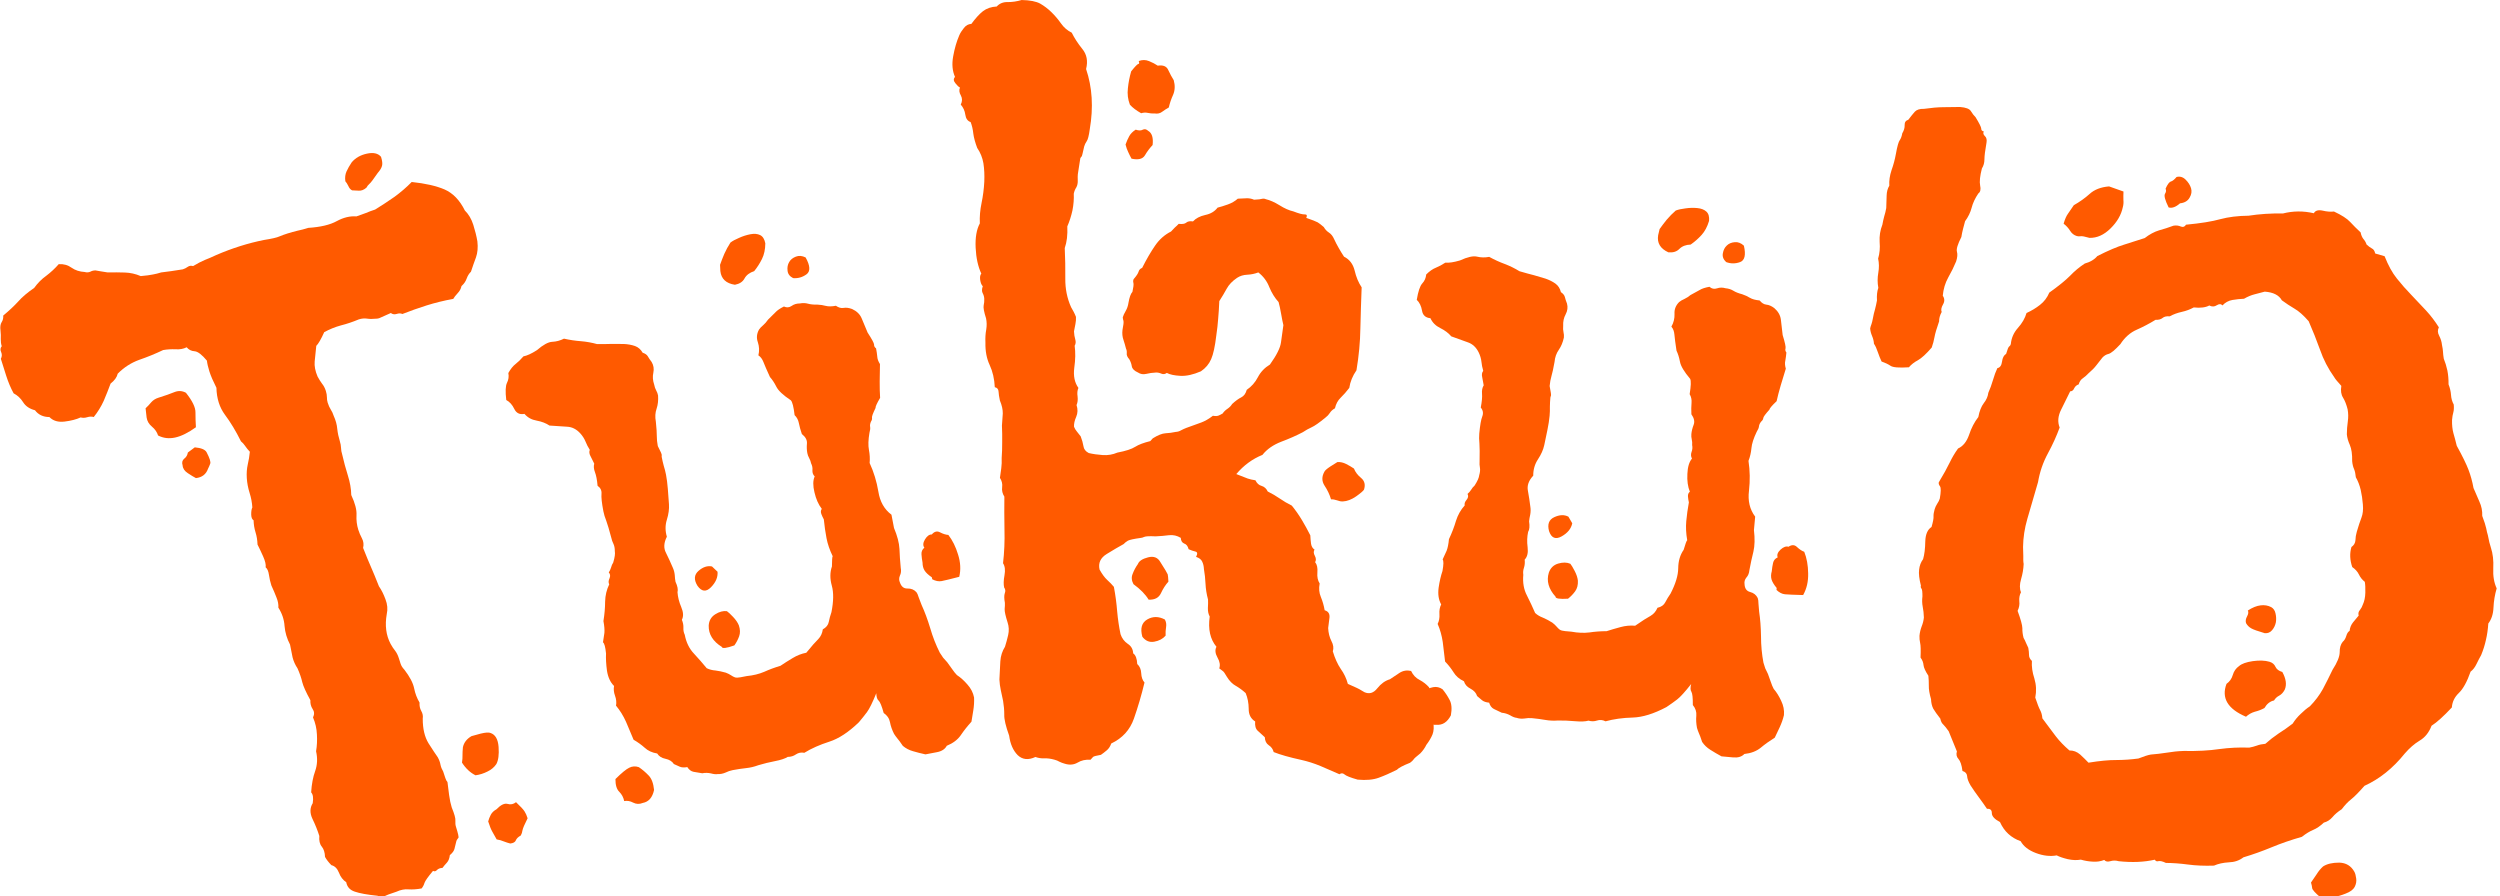 <svg xmlns="http://www.w3.org/2000/svg" version="1.1" xmlns:xlink="http://www.w3.org/1999/xlink" xmlns:svgjs="http://svgjs.dev/svgjs" width="2000" height="717" viewBox="0 0 2000 717"><g transform="matrix(1,0,0,1,-1.211,0.528)"><svg viewBox="0 0 396 142" data-background-color="#f9f7f4" preserveAspectRatio="xMidYMid meet" height="717" width="2000" xmlns="http://www.w3.org/2000/svg" xmlns:xlink="http://www.w3.org/1999/xlink"><g id="tight-bounds" transform="matrix(1,0,0,1,0.24,-0.104)"><svg viewBox="0 0 395.52 142.209" height="142.209" width="395.52"><g><svg viewBox="0 0 395.52 142.209" height="142.209" width="395.52"><g><svg viewBox="0 0 395.52 142.209" height="142.209" width="395.52"><g><svg viewBox="0 0 395.52 142.209" height="142.209" width="395.52"><g id="textblocktransform"><svg viewBox="0 0 395.52 142.209" height="142.209" width="395.52" id="textblock"><g><svg viewBox="0 0 395.52 142.209" height="142.209" width="395.52"><g transform="matrix(1,0,0,1,0,0)"><svg width="395.52" viewBox="-9.073622789985449e-7 0 140.518 50.523" height="142.209" data-palette-color="#ff5a00"><g class="wordmark-text-0" data-fill-palette-color="primary" id="text-0"><path d="M21.431 8.826v0c0.07 0.223 0.089 0.391 0.056 0.507-0.031 0.122-0.112 0.255-0.241 0.401v0c-0.244 0.357-0.402 0.564-0.475 0.622-0.066 0.056-0.121 0.126-0.164 0.209v0c-0.143 0.122-0.286 0.178-0.43 0.167-0.143-0.011-0.268-0.017-0.373-0.018v0c-0.09-0.042-0.161-0.124-0.214-0.247-0.059-0.121-0.115-0.208-0.167-0.262v0c-0.03-0.207-0.008-0.392 0.066-0.556 0.074-0.163 0.171-0.334 0.29-0.511v0c0.208-0.248 0.493-0.411 0.852-0.489 0.366-0.081 0.633-0.022 0.8 0.177zM8.236 23.499l-0.058-0.517c0.113-0.106 0.221-0.22 0.322-0.342 0.103-0.116 0.234-0.2 0.393-0.25v0c0.388-0.122 0.69-0.228 0.906-0.318 0.223-0.091 0.44-0.079 0.651 0.036v0c0.36 0.453 0.538 0.819 0.536 1.1 0 0.287 0.008 0.567 0.025 0.841v0c-0.433 0.311-0.823 0.504-1.17 0.579-0.347 0.075-0.667 0.036-0.96-0.116v0c-0.06-0.191-0.176-0.357-0.346-0.499-0.171-0.142-0.27-0.313-0.299-0.514zM10.558 25.471l0.39-0.291c0.36 0.033 0.581 0.124 0.663 0.274v0c0.176 0.336 0.244 0.552 0.205 0.648-0.037 0.103-0.078 0.196-0.122 0.28v0c-0.11 0.315-0.338 0.491-0.682 0.529v0c-0.125-0.065-0.277-0.157-0.454-0.276-0.184-0.117-0.283-0.264-0.296-0.441v0c-0.05-0.159-0.02-0.284 0.091-0.375 0.113-0.085 0.181-0.201 0.205-0.348zM26.748 43.64v0c-0.299-0.15-0.553-0.388-0.76-0.714v0c0.023-0.147 0.033-0.283 0.029-0.407-0.002-0.118 0.005-0.271 0.023-0.459v0c0.057-0.263 0.218-0.471 0.484-0.624v0c0.064-0.02 0.234-0.067 0.512-0.141 0.279-0.067 0.464-0.08 0.554-0.038v0c0.273 0.089 0.426 0.352 0.458 0.788 0.031 0.431-0.011 0.751-0.126 0.963v0c-0.119 0.177-0.284 0.317-0.497 0.419-0.217 0.11-0.443 0.182-0.677 0.213zM29.03 45.154v0c0.249 0.236 0.408 0.406 0.475 0.51 0.068 0.104 0.127 0.236 0.177 0.395v0c-0.172 0.341-0.268 0.567-0.289 0.679-0.014 0.109-0.047 0.207-0.096 0.292v0c-0.149 0.082-0.242 0.174-0.28 0.277-0.039 0.096-0.144 0.154-0.312 0.173v0c-0.122-0.031-0.242-0.07-0.362-0.117-0.121-0.053-0.256-0.091-0.403-0.114v0c-0.082-0.149-0.162-0.291-0.24-0.427-0.078-0.136-0.157-0.331-0.237-0.586v0c0.031-0.122 0.08-0.245 0.145-0.371 0.065-0.125 0.172-0.229 0.321-0.311v0c0.242-0.251 0.452-0.352 0.628-0.303 0.17 0.051 0.328 0.019 0.473-0.097zM25.497 16.823v0c-0.535 0.099-1.035 0.222-1.498 0.368-0.47 0.149-0.926 0.31-1.368 0.484v0c-0.084-0.044-0.189-0.045-0.316-0.005-0.127 0.04-0.238 0.023-0.331-0.052v0c-0.282 0.124-0.469 0.208-0.561 0.25-0.089 0.049-0.187 0.073-0.292 0.071v0c-0.175 0.02-0.337 0.019-0.484-0.004-0.147-0.023-0.303-0.009-0.469 0.043v0c-0.34 0.142-0.675 0.255-1.005 0.338-0.322 0.088-0.635 0.214-0.939 0.38v0c-0.186 0.408-0.335 0.665-0.448 0.771v0c-0.035 0.333-0.065 0.625-0.09 0.878-0.023 0.259 0.031 0.542 0.163 0.85v0c0.084 0.155 0.168 0.289 0.253 0.403 0.091 0.111 0.162 0.246 0.212 0.405v0c0.042 0.134 0.062 0.253 0.061 0.358-0.002 0.105 0.013 0.206 0.042 0.301v0c0.05 0.159 0.109 0.291 0.177 0.395 0.068 0.104 0.122 0.22 0.162 0.348v0c0.114 0.251 0.181 0.495 0.201 0.733 0.026 0.237 0.075 0.469 0.146 0.699v0c0.04 0.127 0.062 0.253 0.067 0.377 0.002 0.118 0.025 0.244 0.067 0.377v0c0.089 0.391 0.194 0.781 0.316 1.169 0.122 0.388 0.186 0.756 0.192 1.104v0c0.216 0.463 0.314 0.841 0.295 1.134-0.015 0.284 0.019 0.557 0.1 0.817v0c0.05 0.159 0.119 0.322 0.208 0.491 0.088 0.168 0.109 0.346 0.064 0.535v0c0.174 0.441 0.322 0.8 0.444 1.076 0.124 0.282 0.273 0.644 0.448 1.086v0c0.14 0.2 0.263 0.445 0.368 0.733 0.109 0.28 0.133 0.556 0.072 0.827v0c-0.113 0.637-0.041 1.198 0.217 1.683v0c0.082 0.149 0.168 0.279 0.259 0.39 0.085 0.113 0.153 0.252 0.205 0.417v0c0.03 0.095 0.062 0.197 0.097 0.305 0.036 0.114 0.106 0.225 0.209 0.333v0c0.308 0.399 0.492 0.75 0.553 1.052 0.059 0.296 0.161 0.564 0.306 0.805v0c-0.013 0.179 0.019 0.337 0.097 0.473 0.078 0.136 0.105 0.278 0.082 0.425v0c-0.003 0.567 0.105 1.03 0.322 1.387 0.222 0.349 0.396 0.613 0.522 0.79v0c0.082 0.149 0.133 0.29 0.155 0.423 0.027 0.131 0.078 0.258 0.152 0.382v0c0.1 0.318 0.162 0.491 0.185 0.518 0.029 0.026 0.049 0.055 0.058 0.087v0c0.03 0.207 0.06 0.446 0.09 0.716 0.038 0.275 0.087 0.507 0.147 0.698v0c0.154 0.378 0.223 0.629 0.206 0.753-0.008 0.128 0.002 0.24 0.033 0.336v0c0.122 0.388 0.168 0.597 0.135 0.628-0.028 0.023-0.063 0.076-0.107 0.16v0c-0.045 0.189-0.084 0.344-0.115 0.466-0.033 0.115-0.12 0.23-0.258 0.344v0c-0.02 0.181-0.074 0.32-0.162 0.418-0.094 0.1-0.178 0.2-0.251 0.299v0c-0.137 0.008-0.24 0.048-0.309 0.119-0.067 0.077-0.142 0.094-0.225 0.05v0c-0.279 0.333-0.439 0.558-0.479 0.675-0.033 0.115-0.088 0.22-0.163 0.314v0c-0.264 0.048-0.507 0.066-0.729 0.052-0.217-0.022-0.447 0.022-0.691 0.134v0c-0.356 0.112-0.593 0.205-0.71 0.277-0.123 0.074-0.237 0.057-0.341-0.05v0c-0.585-0.06-1.015-0.137-1.29-0.233-0.273-0.089-0.433-0.265-0.481-0.529v0c-0.186-0.123-0.323-0.304-0.412-0.541-0.095-0.236-0.238-0.376-0.427-0.421v0c-0.156-0.161-0.274-0.315-0.356-0.465v0c-0.009-0.249-0.07-0.443-0.184-0.581-0.114-0.139-0.159-0.338-0.136-0.597v0c-0.1-0.318-0.23-0.64-0.389-0.968-0.151-0.323-0.145-0.615 0.017-0.876v0c0.047-0.294 0.017-0.498-0.088-0.611v0c0.028-0.463 0.104-0.865 0.228-1.205 0.121-0.346 0.138-0.715 0.049-1.106v0c0.051-0.303 0.067-0.619 0.047-0.948-0.014-0.331-0.087-0.651-0.219-0.959v0c0.085-0.174 0.077-0.332-0.024-0.475-0.095-0.145-0.136-0.31-0.125-0.495v0c-0.246-0.447-0.399-0.786-0.458-1.019-0.051-0.229-0.139-0.484-0.263-0.767v0c-0.134-0.202-0.227-0.411-0.281-0.624-0.047-0.216-0.095-0.456-0.143-0.72v0c-0.176-0.336-0.279-0.684-0.309-1.046-0.024-0.363-0.139-0.708-0.348-1.033v0c0.013-0.179-0.023-0.37-0.107-0.574-0.079-0.206-0.174-0.431-0.287-0.675v0c-0.062-0.197-0.108-0.396-0.136-0.597-0.03-0.207-0.092-0.348-0.186-0.424v0c0.023-0.147-0.024-0.352-0.142-0.616-0.118-0.263-0.223-0.485-0.315-0.666v0c-0.009-0.249-0.046-0.478-0.112-0.688-0.066-0.21-0.103-0.436-0.11-0.678v0c-0.084-0.044-0.128-0.152-0.134-0.325-0.001-0.181 0.02-0.314 0.064-0.398v0c-0.017-0.274-0.068-0.548-0.155-0.821-0.086-0.273-0.139-0.55-0.157-0.831v0c-0.017-0.274 0.001-0.528 0.053-0.762 0.054-0.227 0.094-0.467 0.119-0.719v0c-0.106-0.113-0.192-0.219-0.258-0.317-0.068-0.104-0.149-0.194-0.242-0.27v0c-0.288-0.58-0.589-1.079-0.903-1.497-0.305-0.414-0.465-0.919-0.478-1.517v0c-0.186-0.368-0.317-0.672-0.394-0.914-0.076-0.242-0.124-0.447-0.142-0.615v0c-0.281-0.338-0.512-0.513-0.69-0.527-0.185-0.011-0.335-0.087-0.449-0.225v0c-0.181 0.092-0.389 0.13-0.625 0.113-0.234-0.01-0.467 0.004-0.699 0.043v0c-0.431 0.206-0.88 0.39-1.347 0.551-0.458 0.166-0.862 0.426-1.211 0.78v0c-0.043 0.195-0.177 0.381-0.401 0.557v0c-0.117 0.317-0.245 0.64-0.386 0.971-0.149 0.327-0.336 0.63-0.561 0.911v0c-0.115-0.033-0.237-0.03-0.364 0.01-0.134 0.042-0.258 0.046-0.374 0.013v0c-0.244 0.112-0.545 0.189-0.902 0.233-0.363 0.045-0.649-0.04-0.856-0.254v0c-0.35-0.001-0.621-0.129-0.813-0.383v0c-0.304-0.079-0.527-0.229-0.666-0.451-0.14-0.222-0.318-0.389-0.536-0.502v0c-0.164-0.298-0.304-0.631-0.421-0.999-0.118-0.375-0.218-0.69-0.298-0.944v0c0.065-0.125 0.071-0.25 0.019-0.373-0.061-0.127-0.051-0.239 0.031-0.335v0c-0.04-0.127-0.058-0.261-0.054-0.403 0.009-0.15 0.004-0.309-0.015-0.477v0c-0.028-0.201-0.008-0.358 0.062-0.471 0.071-0.106 0.102-0.231 0.091-0.375v0c0.338-0.281 0.618-0.545 0.841-0.789 0.221-0.252 0.522-0.507 0.901-0.767v0c0.194-0.271 0.422-0.5 0.685-0.688 0.254-0.192 0.486-0.409 0.697-0.65v0c0.274-0.017 0.516 0.05 0.724 0.201 0.206 0.145 0.452 0.224 0.736 0.24v0c0.115 0.033 0.222 0.028 0.32-0.017 0.089-0.049 0.187-0.073 0.292-0.072v0c0.074 0.012 0.166 0.028 0.277 0.049 0.111 0.021 0.244 0.042 0.398 0.063v0c0.348-0.005 0.674-0.003 0.977 0.007 0.303 0.009 0.601 0.076 0.892 0.2v0c0.306-0.027 0.534-0.057 0.684-0.09 0.152-0.027 0.308-0.066 0.467-0.116v0c0.169-0.018 0.357-0.043 0.564-0.073 0.201-0.028 0.417-0.062 0.65-0.1v0c0.102-0.032 0.195-0.079 0.281-0.141 0.085-0.062 0.186-0.076 0.301-0.043v0c0.241-0.146 0.463-0.261 0.667-0.347 0.199-0.077 0.409-0.167 0.627-0.271v0c0.904-0.39 1.804-0.674 2.699-0.852v0c0.44-0.069 0.73-0.136 0.869-0.201 0.136-0.057 0.286-0.111 0.452-0.164v0c0.191-0.06 0.377-0.112 0.559-0.155 0.184-0.037 0.387-0.091 0.61-0.161v0c0.692-0.044 1.229-0.171 1.61-0.383 0.376-0.203 0.744-0.291 1.101-0.263v0c0.134-0.042 0.3-0.102 0.5-0.179 0.204-0.085 0.388-0.154 0.553-0.206v0c0.351-0.216 0.71-0.451 1.077-0.707 0.358-0.26 0.685-0.541 0.982-0.845v0c0.766 0.08 1.384 0.22 1.853 0.422 0.471 0.208 0.851 0.602 1.138 1.182v0c0.214 0.212 0.372 0.48 0.475 0.805 0.102 0.324 0.18 0.635 0.231 0.933v0c0.039 0.344 0.012 0.646-0.081 0.906-0.095 0.254-0.189 0.521-0.281 0.802v0c-0.107 0.104-0.188 0.234-0.244 0.392-0.055 0.157-0.151 0.296-0.288 0.416v0c-0.03 0.149-0.103 0.284-0.218 0.404-0.12 0.129-0.202 0.235-0.246 0.319z" fill="#ff5a00" data-fill-palette-color="primary"></path><path d="M40.531 15.26l-0.017-0.353c0.066-0.189 0.145-0.394 0.239-0.616 0.1-0.223 0.215-0.435 0.346-0.637v0c0.118-0.091 0.281-0.179 0.489-0.266 0.206-0.094 0.417-0.161 0.633-0.203 0.216-0.041 0.399-0.026 0.548 0.047 0.15 0.073 0.247 0.228 0.293 0.464v0c-0.003 0.34-0.065 0.634-0.188 0.881-0.122 0.247-0.269 0.476-0.439 0.685v0c-0.256 0.083-0.437 0.219-0.542 0.409-0.1 0.189-0.28 0.308-0.543 0.358v0c-0.496-0.075-0.769-0.331-0.819-0.769zM44.629 15.656v0c-0.195-0.098-0.301-0.241-0.316-0.428-0.021-0.179 0.01-0.338 0.092-0.476 0.076-0.137 0.202-0.239 0.379-0.307 0.171-0.067 0.353-0.051 0.548 0.048v0c0.259 0.466 0.275 0.782 0.05 0.947-0.226 0.166-0.477 0.237-0.753 0.216zM46.299 35.425v0c0.19-0.104 0.303-0.245 0.336-0.421 0.034-0.176 0.084-0.359 0.15-0.548v0c0.121-0.607 0.128-1.104 0.02-1.49-0.109-0.393-0.107-0.753 0.007-1.081v0c0.002-0.346 0.015-0.539 0.042-0.578v0c-0.168-0.348-0.284-0.685-0.347-1.013-0.064-0.334-0.115-0.687-0.152-1.06v0c-0.052-0.092-0.098-0.192-0.139-0.3-0.042-0.114-0.034-0.211 0.026-0.29v0c-0.189-0.242-0.326-0.552-0.413-0.929-0.092-0.376-0.089-0.675 0.012-0.898v0c-0.092-0.091-0.134-0.205-0.127-0.342 0.014-0.138-0.011-0.269-0.075-0.393v0c-0.02-0.105-0.056-0.203-0.108-0.295-0.052-0.092-0.087-0.187-0.105-0.285v0c-0.031-0.164-0.038-0.342-0.021-0.536 0.017-0.193-0.078-0.372-0.286-0.536v0c-0.078-0.229-0.134-0.436-0.17-0.619-0.034-0.177-0.113-0.325-0.238-0.443v0c-0.055-0.465-0.125-0.743-0.211-0.835v0c-0.436-0.29-0.709-0.546-0.819-0.77-0.109-0.217-0.229-0.397-0.358-0.542v0c-0.175-0.381-0.296-0.659-0.364-0.836-0.068-0.177-0.164-0.305-0.287-0.383v0c0.061-0.249 0.051-0.495-0.03-0.738-0.087-0.241-0.065-0.48 0.067-0.715v0c0.053-0.078 0.132-0.161 0.237-0.249 0.099-0.087 0.188-0.189 0.267-0.306v0c0.178-0.17 0.318-0.309 0.42-0.416 0.095-0.106 0.254-0.215 0.477-0.326v0c0.15 0.073 0.294 0.063 0.432-0.032 0.132-0.093 0.286-0.14 0.462-0.139v0c0.164-0.031 0.317-0.027 0.46 0.013 0.143 0.04 0.32 0.058 0.529 0.052v0c0.171 0.008 0.329 0.032 0.473 0.072 0.15 0.039 0.34 0.037 0.568-0.007v0c0.156 0.106 0.3 0.146 0.431 0.121 0.138-0.026 0.297-0.006 0.48 0.061v0c0.261 0.12 0.44 0.293 0.537 0.518 0.096 0.219 0.209 0.489 0.339 0.811v0c0.24 0.368 0.361 0.593 0.363 0.673-0.003 0.089 0.034 0.16 0.112 0.213v0c0.031 0.164 0.054 0.316 0.067 0.456 0.005 0.135 0.057 0.278 0.153 0.429v0c-0.008 0.314-0.013 0.641-0.016 0.98-0.002 0.346 0.006 0.654 0.024 0.922v0c-0.184 0.314-0.27 0.503-0.257 0.569v0c-0.146 0.3-0.213 0.482-0.201 0.547 0.014 0.072-0.006 0.147-0.059 0.225v0c-0.047 0.111-0.062 0.209-0.045 0.294 0.015 0.079 0.002 0.19-0.038 0.333v0c-0.067 0.393-0.077 0.714-0.029 0.963 0.048 0.249 0.061 0.494 0.039 0.736v0c0.233 0.505 0.396 1.041 0.491 1.606 0.088 0.567 0.334 1.002 0.738 1.304v0c0.089 0.465 0.137 0.714 0.143 0.747v0c0.187 0.446 0.289 0.837 0.307 1.173 0.012 0.344 0.036 0.699 0.072 1.066v0c0.033 0.17 0.017 0.319-0.047 0.446-0.056 0.133-0.055 0.262 0.003 0.387v0c0.078 0.229 0.218 0.342 0.42 0.336 0.209-0.006 0.379 0.063 0.509 0.209v0c0.045 0.059 0.088 0.156 0.127 0.291 0.045 0.127 0.099 0.269 0.163 0.427v0c0.175 0.381 0.336 0.815 0.484 1.302 0.141 0.489 0.321 0.95 0.54 1.383v0c0.059 0.097 0.121 0.191 0.186 0.28 0.071 0.088 0.149 0.175 0.233 0.261v0c0.091 0.118 0.183 0.247 0.277 0.385 0.094 0.138 0.184 0.25 0.268 0.335v0c0.202 0.131 0.398 0.307 0.59 0.529 0.198 0.22 0.323 0.464 0.375 0.732v0c0.011 0.235-0.003 0.479-0.044 0.731-0.035 0.244-0.069 0.454-0.103 0.631v0c-0.23 0.254-0.432 0.51-0.606 0.768-0.176 0.251-0.437 0.447-0.783 0.588v0c-0.1 0.189-0.284 0.309-0.552 0.36-0.262 0.05-0.478 0.092-0.649 0.124v0c-0.248-0.054-0.483-0.114-0.706-0.18-0.215-0.061-0.404-0.16-0.567-0.299v0c-0.142-0.21-0.248-0.353-0.316-0.428-0.062-0.076-0.122-0.16-0.18-0.25v0c-0.109-0.217-0.185-0.433-0.226-0.649-0.041-0.216-0.16-0.39-0.355-0.523v0c-0.109-0.393-0.205-0.626-0.287-0.699-0.081-0.066-0.124-0.204-0.13-0.412v0c-0.212 0.523-0.386 0.875-0.52 1.056-0.135 0.182-0.288 0.374-0.46 0.577v0c-0.579 0.559-1.133 0.923-1.664 1.093-0.537 0.171-1.007 0.38-1.407 0.626v0c-0.176-0.034-0.333-0.004-0.472 0.09-0.132 0.093-0.286 0.14-0.462 0.14v0c-0.151 0.097-0.394 0.177-0.727 0.241-0.327 0.063-0.639 0.139-0.934 0.23v0c-0.222 0.083-0.449 0.137-0.681 0.161-0.239 0.026-0.49 0.063-0.753 0.113v0c-0.138 0.026-0.275 0.073-0.411 0.14-0.144 0.062-0.285 0.089-0.422 0.081v0c-0.105 0.02-0.236 0.008-0.394-0.036-0.163-0.037-0.327-0.039-0.49-0.008v0c-0.183-0.033-0.344-0.06-0.484-0.081-0.141-0.027-0.26-0.117-0.357-0.267v0c-0.17 0.033-0.311 0.026-0.421-0.021-0.112-0.053-0.223-0.103-0.334-0.15v0c-0.097-0.151-0.255-0.25-0.474-0.296-0.211-0.041-0.366-0.14-0.465-0.298v0c-0.287-0.047-0.522-0.155-0.703-0.324-0.188-0.168-0.397-0.318-0.626-0.45v0c-0.141-0.346-0.284-0.685-0.429-1.017-0.153-0.337-0.339-0.638-0.56-0.901v0c0.034-0.176 0.015-0.363-0.056-0.56-0.07-0.19-0.088-0.373-0.054-0.549v0c-0.209-0.204-0.342-0.491-0.399-0.86-0.049-0.364-0.067-0.686-0.053-0.968v0c-0.036-0.366-0.093-0.576-0.172-0.629v0c0.033-0.183 0.06-0.361 0.081-0.535 0.014-0.172-0.004-0.393-0.055-0.661v0c0.062-0.385 0.094-0.751 0.095-1.097 0.008-0.348 0.085-0.671 0.231-0.971v0c-0.052-0.092-0.046-0.205 0.017-0.339 0.056-0.133 0.042-0.242-0.043-0.328v0c0.053-0.078 0.096-0.171 0.13-0.28 0.027-0.107 0.067-0.2 0.12-0.277v0c0.046-0.151 0.075-0.279 0.089-0.384 0.014-0.104 0.015-0.189 0.002-0.255v0c0.001-0.17-0.026-0.311-0.081-0.422-0.055-0.112-0.092-0.216-0.111-0.315v0c-0.122-0.459-0.218-0.783-0.288-0.973-0.078-0.195-0.133-0.375-0.164-0.539v0c-0.089-0.465-0.124-0.791-0.106-0.977 0.017-0.193-0.056-0.346-0.22-0.457v0c-0.03-0.334-0.079-0.589-0.147-0.766-0.068-0.177-0.082-0.337-0.041-0.481v0c-0.058-0.125-0.124-0.258-0.199-0.4-0.081-0.141-0.099-0.266-0.052-0.377v0c-0.097-0.151-0.178-0.309-0.243-0.472-0.064-0.157-0.161-0.309-0.291-0.454v0c-0.215-0.237-0.463-0.363-0.744-0.376-0.274-0.015-0.604-0.037-0.99-0.065v0c-0.195-0.132-0.437-0.225-0.725-0.279-0.281-0.048-0.509-0.174-0.683-0.378v0c-0.268 0.051-0.459-0.041-0.573-0.277-0.113-0.236-0.264-0.404-0.453-0.504v0c-0.056-0.471-0.043-0.793 0.04-0.965 0.089-0.173 0.115-0.358 0.077-0.554v0c0.126-0.228 0.266-0.401 0.42-0.518 0.147-0.116 0.29-0.256 0.429-0.419v0c0.203-0.039 0.456-0.155 0.757-0.348v0c0.355-0.306 0.644-0.463 0.867-0.472 0.222-0.009 0.442-0.068 0.659-0.177v0c0.326 0.073 0.644 0.121 0.954 0.143 0.318 0.027 0.62 0.082 0.906 0.162v0c0.346 0.002 0.631-0.002 0.854-0.01 0.224-0.002 0.445 0 0.662 0.005 0.226 0.011 0.434 0.049 0.623 0.115 0.183 0.067 0.325 0.192 0.429 0.376v0c0.145 0.047 0.243 0.116 0.294 0.208 0.052 0.092 0.123 0.197 0.213 0.316v0c0.11 0.183 0.141 0.384 0.095 0.603-0.047 0.213-0.032 0.434 0.046 0.663v0c0.025 0.131 0.063 0.242 0.115 0.334 0.052 0.092 0.087 0.187 0.105 0.285v0c0.019 0.275-0.009 0.521-0.082 0.739-0.079 0.226-0.093 0.469-0.043 0.731v0c0.038 0.373 0.056 0.644 0.054 0.815-0.001 0.17 0.017 0.356 0.056 0.559v0c0.161 0.309 0.235 0.481 0.222 0.518-0.007 0.035-0.007 0.069-0.001 0.102v0c0.033 0.17 0.071 0.336 0.115 0.497 0.051 0.16 0.093 0.325 0.126 0.495v0c0.044 0.229 0.078 0.497 0.103 0.805 0.024 0.301 0.045 0.589 0.064 0.863v0c0.017 0.268-0.022 0.557-0.119 0.868-0.097 0.31-0.097 0.629 0 0.957v0c-0.173 0.339-0.19 0.64-0.05 0.906 0.133 0.266 0.26 0.544 0.383 0.833v0c0.058 0.125 0.095 0.264 0.111 0.416 0.008 0.148 0.022 0.274 0.042 0.379v0c0.116 0.249 0.153 0.446 0.113 0.59v0c0.019 0.275 0.089 0.553 0.21 0.835 0.123 0.289 0.135 0.527 0.036 0.716v0c0.064 0.157 0.093 0.308 0.086 0.452-0.008 0.137 0.017 0.268 0.076 0.393v0c0.083 0.432 0.256 0.786 0.519 1.061 0.257 0.277 0.496 0.55 0.717 0.82v0c0.15 0.073 0.314 0.116 0.493 0.129 0.174 0.021 0.368 0.062 0.583 0.122v0c0.117 0.045 0.215 0.095 0.293 0.148 0.078 0.053 0.154 0.093 0.227 0.119v0c0.072 0.02 0.173 0.018 0.304-0.007 0.138-0.026 0.255-0.049 0.354-0.068v0c0.366-0.036 0.694-0.116 0.982-0.239 0.281-0.128 0.585-0.241 0.913-0.338v0c0.21-0.142 0.44-0.288 0.69-0.437 0.243-0.148 0.499-0.248 0.767-0.3v0c0.302-0.37 0.528-0.627 0.677-0.771 0.141-0.149 0.225-0.332 0.252-0.547zM40.061 31.885l0.312 0.297c0.025 0.307-0.099 0.599-0.372 0.876-0.273 0.276-0.526 0.247-0.761-0.089v0c-0.208-0.34-0.187-0.619 0.064-0.837 0.25-0.218 0.503-0.3 0.757-0.247zM52.458 32.605l-0.021-0.108c-0.195-0.132-0.331-0.259-0.408-0.38-0.077-0.121-0.116-0.27-0.116-0.446v0c-0.031-0.164-0.052-0.323-0.061-0.477-0.008-0.148 0.047-0.27 0.164-0.367v0c-0.091-0.118-0.08-0.273 0.033-0.465 0.119-0.193 0.247-0.285 0.384-0.277v0c0.144-0.17 0.299-0.21 0.466-0.12 0.173 0.089 0.328 0.137 0.466 0.145v0c0.234 0.301 0.417 0.67 0.548 1.107 0.138 0.435 0.16 0.852 0.066 1.25v0c-0.491 0.128-0.822 0.208-0.992 0.241-0.164 0.031-0.34-0.003-0.529-0.103zM40.613 36.412v0c-0.501-0.311-0.747-0.709-0.738-1.192v0c0.014-0.281 0.136-0.494 0.366-0.641 0.23-0.146 0.449-0.205 0.659-0.177v0c0.078 0.053 0.194 0.16 0.346 0.321 0.153 0.161 0.262 0.32 0.326 0.477v0c0.078 0.229 0.083 0.435 0.016 0.618-0.067 0.183-0.156 0.352-0.268 0.51v0c-0.451 0.161-0.687 0.189-0.707 0.084zM35.118 45.091v0c-0.038-0.196-0.128-0.369-0.272-0.518-0.149-0.141-0.222-0.382-0.22-0.721v0c0.348-0.345 0.606-0.557 0.774-0.637 0.173-0.088 0.354-0.098 0.543-0.033v0c0.195 0.132 0.378 0.287 0.548 0.465 0.169 0.171 0.272 0.443 0.309 0.817v0c-0.088 0.424-0.3 0.668-0.634 0.732v0c-0.189 0.077-0.37 0.071-0.543-0.018-0.167-0.09-0.335-0.119-0.505-0.087z" fill="#ff5a00" data-fill-palette-color="primary"></path><path d="M64.731 24.829l0.143-0.157c0.292-0.181 0.531-0.275 0.717-0.284 0.186-0.009 0.379-0.034 0.577-0.077v0c0.107-0.005 0.209-0.036 0.306-0.095 0.098-0.051 0.196-0.096 0.294-0.133v0c0.335-0.122 0.61-0.222 0.827-0.299 0.21-0.077 0.431-0.204 0.663-0.382v0c0.135 0.027 0.245 0.022 0.33-0.015 0.078-0.037 0.15-0.074 0.215-0.11v0c0.069-0.103 0.158-0.191 0.268-0.263 0.116-0.079 0.206-0.17 0.267-0.273v0c0.192-0.176 0.363-0.301 0.513-0.374 0.15-0.074 0.254-0.215 0.311-0.425v0c0.265-0.179 0.474-0.416 0.627-0.711 0.153-0.294 0.379-0.532 0.678-0.712v0c0.376-0.525 0.583-0.942 0.622-1.25 0.039-0.302 0.084-0.625 0.135-0.968v0c-0.041-0.165-0.085-0.383-0.131-0.654-0.046-0.265-0.093-0.48-0.14-0.645v0c-0.211-0.23-0.384-0.509-0.52-0.836-0.129-0.334-0.336-0.612-0.62-0.832v0c-0.197 0.076-0.405 0.119-0.624 0.129-0.22 0.01-0.411 0.069-0.573 0.177v0c-0.265 0.179-0.459 0.382-0.582 0.608-0.123 0.226-0.262 0.459-0.417 0.7v0c-0.016 0.374-0.037 0.706-0.064 0.994-0.02 0.288-0.055 0.603-0.106 0.946v0c-0.072 0.611-0.168 1.052-0.288 1.325-0.12 0.279-0.313 0.509-0.579 0.688v0c-0.432 0.187-0.815 0.272-1.149 0.254-0.341-0.017-0.597-0.072-0.769-0.164v0c-0.097 0.071-0.196 0.086-0.298 0.044-0.109-0.048-0.214-0.07-0.313-0.066v0c-0.2 0.009-0.382 0.035-0.547 0.076-0.172 0.041-0.326 0.015-0.465-0.078v0c-0.204-0.091-0.32-0.205-0.346-0.344-0.02-0.133-0.066-0.264-0.139-0.394v0c-0.113-0.128-0.162-0.243-0.146-0.344 0.008-0.107-0.006-0.193-0.042-0.258v0c-0.041-0.165-0.089-0.33-0.143-0.494-0.061-0.171-0.08-0.357-0.056-0.558v0c0.054-0.269 0.073-0.441 0.056-0.513-0.023-0.066-0.036-0.132-0.04-0.199v0c0.029-0.101 0.083-0.221 0.164-0.358 0.08-0.137 0.133-0.293 0.158-0.468v0c0.053-0.303 0.126-0.506 0.222-0.611v0c0.055-0.243 0.074-0.407 0.057-0.493-0.024-0.079-0.02-0.153 0.01-0.22v0c0.158-0.181 0.252-0.322 0.28-0.424 0.029-0.101 0.095-0.171 0.2-0.21v0c0.244-0.485 0.485-0.9 0.723-1.245 0.237-0.351 0.538-0.619 0.903-0.803v0c0.063-0.07 0.133-0.143 0.21-0.22 0.083-0.071 0.157-0.141 0.221-0.211v0c0.208 0.024 0.35 0 0.427-0.07 0.083-0.071 0.209-0.093 0.377-0.067v0c0.159-0.174 0.39-0.295 0.694-0.363 0.297-0.061 0.528-0.198 0.691-0.413v0c0.165-0.041 0.356-0.1 0.573-0.177 0.217-0.077 0.405-0.186 0.565-0.327v0c0.166-0.008 0.326-0.015 0.48-0.022 0.153-0.007 0.298 0.019 0.434 0.08v0c0.24-0.011 0.392-0.028 0.458-0.052 0.066-0.016 0.133-0.01 0.201 0.021v0c0.236 0.056 0.495 0.17 0.777 0.344 0.275 0.174 0.534 0.289 0.777 0.344v0c0.306 0.119 0.519 0.176 0.639 0.17 0.12-0.006 0.15 0.06 0.089 0.196v0c0.339 0.118 0.553 0.201 0.642 0.251 0.082 0.05 0.197 0.138 0.343 0.264v0c0.073 0.13 0.171 0.236 0.295 0.316 0.117 0.075 0.213 0.197 0.288 0.367v0c0.074 0.163 0.159 0.326 0.253 0.489 0.095 0.169 0.196 0.335 0.303 0.496v0c0.307 0.152 0.507 0.413 0.598 0.783 0.084 0.363 0.215 0.677 0.394 0.943v0c-0.03 0.776-0.055 1.544-0.072 2.306-0.011 0.761-0.084 1.549-0.22 2.363v0c-0.219 0.317-0.353 0.647-0.404 0.99v0c-0.157 0.208-0.319 0.392-0.485 0.553-0.16 0.154-0.267 0.353-0.322 0.596v0c-0.13 0.073-0.226 0.161-0.288 0.263-0.069 0.103-0.151 0.191-0.248 0.262v0c-0.353 0.29-0.615 0.473-0.786 0.548-0.163 0.074-0.326 0.165-0.487 0.273v0c-0.365 0.191-0.77 0.37-1.216 0.537-0.452 0.175-0.805 0.421-1.057 0.74v0c-0.563 0.227-1.054 0.587-1.471 1.08v0c0.313 0.119 0.527 0.202 0.642 0.251 0.122 0.041 0.267 0.074 0.435 0.099v0c0.081 0.17 0.196 0.274 0.345 0.315 0.156 0.046 0.271 0.151 0.346 0.314v0c0.246 0.122 0.472 0.255 0.679 0.398 0.207 0.144 0.433 0.277 0.679 0.399v0c0.213 0.264 0.402 0.535 0.569 0.814 0.167 0.279 0.323 0.565 0.471 0.859v0c0.008 0.166 0.022 0.326 0.042 0.479 0.027 0.152 0.092 0.259 0.195 0.321v0c-0.062 0.103-0.056 0.22 0.017 0.35 0.073 0.137 0.079 0.257 0.017 0.359v0c0.106 0.129 0.148 0.32 0.127 0.575-0.021 0.255 0.022 0.463 0.129 0.625v0c-0.054 0.276-0.032 0.529 0.065 0.757 0.098 0.236 0.17 0.486 0.216 0.751v0c0.203 0.057 0.293 0.197 0.27 0.418-0.023 0.221-0.047 0.416-0.073 0.584v0c0.013 0.273 0.074 0.517 0.184 0.732 0.11 0.208 0.136 0.401 0.077 0.577v0c0.119 0.395 0.268 0.725 0.447 0.99 0.186 0.258 0.319 0.539 0.4 0.843v0c0.416 0.181 0.658 0.296 0.727 0.346 0.069 0.043 0.137 0.084 0.206 0.121v0c0.273 0.121 0.513 0.049 0.721-0.214 0.208-0.263 0.447-0.435 0.716-0.514v0c0.162-0.108 0.34-0.226 0.534-0.356 0.201-0.13 0.419-0.166 0.656-0.111v0c0.111 0.235 0.273 0.404 0.484 0.508 0.205 0.111 0.379 0.246 0.52 0.406v0c0.073 0.137 0.129 0.271 0.169 0.403 0.04 0.132 0.115 0.245 0.226 0.34v0c0.01 0.206 0.043 0.425 0.101 0.656 0.064 0.231-0.02 0.421-0.254 0.572v0c0.046 0.265 0.033 0.492-0.038 0.683-0.078 0.191-0.195 0.39-0.353 0.597v0c-0.03 0.068-0.077 0.147-0.139 0.237-0.063 0.09-0.129 0.17-0.199 0.239v0c-0.225 0.177-0.353 0.294-0.384 0.349-0.031 0.048-0.095 0.108-0.192 0.179v0c-0.4 0.159-0.647 0.291-0.742 0.395v0c-0.365 0.184-0.705 0.333-1.02 0.448-0.315 0.115-0.71 0.15-1.186 0.106v0c-0.406-0.114-0.654-0.213-0.745-0.296-0.09-0.076-0.184-0.078-0.281-0.007v0c-0.347-0.151-0.702-0.304-1.062-0.461-0.361-0.15-0.727-0.266-1.098-0.349v0c-0.654-0.143-1.168-0.289-1.542-0.438v0c-0.041-0.165-0.134-0.294-0.279-0.387-0.138-0.094-0.212-0.244-0.221-0.45v0c-0.139-0.127-0.272-0.248-0.397-0.362-0.119-0.108-0.167-0.283-0.145-0.524v0c-0.248-0.155-0.369-0.393-0.364-0.714-0.002-0.32-0.059-0.615-0.171-0.883v0c-0.174-0.159-0.357-0.294-0.55-0.405-0.192-0.104-0.36-0.273-0.504-0.507v0c-0.109-0.195-0.191-0.308-0.246-0.338-0.048-0.031-0.11-0.078-0.187-0.142v0c0.065-0.177 0.032-0.379-0.098-0.606-0.131-0.234-0.151-0.437-0.059-0.608v0c-0.354-0.424-0.48-0.992-0.38-1.704v0c-0.073-0.13-0.107-0.289-0.102-0.476 0.011-0.187 0.014-0.348 0.007-0.481v0c-0.081-0.303-0.128-0.598-0.141-0.884-0.013-0.286-0.043-0.562-0.089-0.827v0c-0.008-0.166-0.041-0.308-0.1-0.425-0.052-0.118-0.166-0.206-0.343-0.265v0c0.092-0.171 0.081-0.271-0.034-0.298-0.121-0.028-0.25-0.072-0.386-0.133v0c-0.041-0.172-0.123-0.278-0.245-0.318-0.122-0.048-0.187-0.155-0.196-0.322v0c-0.206-0.124-0.425-0.174-0.657-0.149-0.239 0.031-0.491 0.053-0.758 0.065v0c-0.341-0.017-0.554-0.007-0.639 0.03-0.078 0.037-0.151 0.057-0.218 0.061v0c-0.371 0.051-0.606 0.102-0.704 0.153-0.097 0.058-0.178 0.122-0.241 0.191v0c-0.267 0.146-0.582 0.331-0.945 0.555-0.357 0.217-0.493 0.51-0.409 0.88v0c0.146 0.26 0.288 0.454 0.427 0.581 0.146 0.133 0.273 0.264 0.379 0.392v0c0.089 0.47 0.15 0.931 0.185 1.383 0.041 0.452 0.105 0.879 0.19 1.283v0c0.077 0.23 0.213 0.41 0.406 0.541 0.193 0.124 0.294 0.303 0.305 0.537v0c0.138 0.094 0.214 0.294 0.229 0.6v0c0.139 0.127 0.214 0.3 0.224 0.52 0.01 0.22 0.072 0.394 0.185 0.522v0c-0.173 0.716-0.372 1.392-0.596 2.03-0.224 0.638-0.649 1.105-1.276 1.401v0c-0.059 0.17-0.146 0.3-0.262 0.393-0.109 0.092-0.215 0.174-0.319 0.245v0c-0.265 0.046-0.413 0.086-0.444 0.121-0.032 0.035-0.079 0.087-0.143 0.157v0c-0.275-0.021-0.519 0.034-0.733 0.164-0.214 0.123-0.457 0.142-0.729 0.054v0c-0.101-0.029-0.197-0.064-0.285-0.107-0.082-0.05-0.178-0.088-0.286-0.116v0c-0.203-0.057-0.388-0.082-0.554-0.074-0.173 0.008-0.345-0.017-0.514-0.077v0c-0.398 0.185-0.73 0.151-0.996-0.103-0.259-0.262-0.42-0.628-0.482-1.099v0c-0.192-0.532-0.284-0.924-0.275-1.178 0.001-0.254-0.021-0.513-0.066-0.778v0c-0.043-0.198-0.085-0.4-0.129-0.605-0.043-0.198-0.069-0.397-0.078-0.597v0c0.016-0.374 0.033-0.716 0.052-1.023 0.019-0.301 0.107-0.576 0.262-0.823v0c0.064-0.203 0.124-0.423 0.179-0.659 0.055-0.243 0.044-0.479-0.033-0.71v0c-0.117-0.368-0.172-0.619-0.165-0.753 0.014-0.134 0.018-0.251 0.013-0.351v0c-0.045-0.238-0.046-0.418-0.005-0.54 0.048-0.116 0.036-0.222-0.035-0.319v0c-0.041-0.172-0.036-0.402 0.018-0.691 0.053-0.289 0.026-0.515-0.082-0.677v0c0.072-0.611 0.099-1.246 0.081-1.906-0.011-0.654-0.013-1.267-0.006-1.842v0c-0.108-0.168-0.15-0.347-0.125-0.535 0.025-0.181-0.017-0.356-0.125-0.524v0c0.025-0.168 0.051-0.346 0.075-0.534 0.025-0.188 0.032-0.382 0.023-0.582v0c0.021-0.268 0.03-0.562 0.029-0.882 0.005-0.327 0-0.641-0.014-0.941v0c0.022-0.235 0.038-0.462 0.048-0.683 0.003-0.22-0.052-0.465-0.164-0.733v0c-0.043-0.198-0.067-0.364-0.074-0.497-0.007-0.14-0.077-0.223-0.212-0.25v0c-0.022-0.466-0.118-0.882-0.288-1.248-0.171-0.366-0.25-0.786-0.239-1.26v0c-0.012-0.266 0.003-0.511 0.045-0.733 0.036-0.222 0.033-0.432-0.009-0.631v0c-0.117-0.368-0.162-0.613-0.135-0.734 0.028-0.115 0.039-0.239 0.033-0.372v0c-0.005-0.107-0.033-0.209-0.084-0.306-0.058-0.097-0.058-0.231 0.001-0.401v0c-0.07-0.063-0.119-0.181-0.147-0.354-0.021-0.166 0-0.284 0.064-0.353v0c-0.185-0.398-0.292-0.884-0.319-1.457-0.027-0.573 0.052-1.03 0.236-1.372v0c-0.017-0.373 0.015-0.755 0.097-1.146 0.082-0.391 0.133-0.79 0.154-1.198v0c0.016-0.374 0-0.721-0.049-1.039-0.055-0.318-0.172-0.606-0.35-0.865v0c-0.114-0.302-0.187-0.569-0.218-0.8-0.025-0.239-0.075-0.457-0.151-0.654v0c-0.17-0.059-0.27-0.198-0.3-0.417-0.03-0.219-0.116-0.408-0.257-0.568v0c0.092-0.178 0.094-0.348 0.007-0.511-0.094-0.162-0.111-0.312-0.051-0.448v0c-0.068-0.03-0.155-0.113-0.262-0.248-0.106-0.129-0.112-0.245-0.017-0.35v0c-0.149-0.333-0.184-0.719-0.104-1.156 0.079-0.444 0.194-0.84 0.345-1.188v0c0.06-0.136 0.147-0.274 0.261-0.412 0.113-0.145 0.253-0.222 0.42-0.23v0c0.226-0.311 0.442-0.548 0.647-0.711 0.213-0.163 0.472-0.252 0.779-0.267v0c0.159-0.174 0.365-0.257 0.619-0.249 0.254 0.001 0.515-0.037 0.785-0.117v0c0.468 0.011 0.815 0.079 1.041 0.202 0.226 0.13 0.437 0.29 0.633 0.481 0.196 0.191 0.376 0.403 0.54 0.635 0.157 0.226 0.359 0.4 0.605 0.522v0c0.148 0.3 0.345 0.605 0.593 0.913 0.255 0.308 0.326 0.686 0.214 1.132v0c0.349 1.031 0.418 2.159 0.208 3.384v0c-0.049 0.369-0.109 0.599-0.178 0.689-0.063 0.09-0.108 0.185-0.137 0.287v0c-0.082 0.378-0.13 0.567-0.143 0.567-0.02 0.001-0.045 0.035-0.076 0.103v0c-0.076 0.511-0.122 0.807-0.138 0.888-0.009 0.087-0.011 0.197-0.005 0.33v0c0.008 0.166-0.019 0.305-0.081 0.415-0.069 0.103-0.116 0.222-0.143 0.357v0c0.014 0.3-0.011 0.615-0.076 0.944-0.072 0.324-0.168 0.622-0.288 0.895v0c0.011 0.233 0.005 0.454-0.019 0.661-0.024 0.201-0.065 0.387-0.125 0.557v0c0.027 0.573 0.037 1.146 0.031 1.72-0.006 0.574 0.102 1.11 0.325 1.607v0c0.036 0.065 0.084 0.15 0.142 0.254 0.051 0.098 0.096 0.196 0.134 0.294v0c0.006 0.133-0.004 0.267-0.031 0.402-0.027 0.141-0.054 0.279-0.081 0.414v0c0.008 0.166 0.031 0.316 0.071 0.447 0.04 0.138 0.029 0.259-0.033 0.362v0c0.051 0.371 0.043 0.785-0.022 1.242-0.059 0.457 0.019 0.833 0.233 1.131v0c-0.06 0.136-0.076 0.297-0.047 0.482 0.022 0.186 0.003 0.347-0.058 0.484v0c0.077 0.23 0.071 0.451-0.019 0.661-0.091 0.204-0.132 0.39-0.124 0.557v0c0.038 0.098 0.092 0.189 0.163 0.272 0.071 0.083 0.142 0.174 0.213 0.271v0c0.076 0.197 0.128 0.381 0.156 0.553 0.021 0.166 0.121 0.295 0.298 0.386v0c0.236 0.056 0.498 0.093 0.787 0.114 0.288 0.02 0.563-0.026 0.824-0.139v0c0.47-0.089 0.805-0.198 1.006-0.327 0.194-0.123 0.476-0.229 0.846-0.32zM65.153 3.696v0c0.305-0.048 0.502 0.037 0.593 0.252 0.097 0.209 0.199 0.398 0.306 0.567v0c0.081 0.297 0.07 0.567-0.032 0.812-0.109 0.239-0.191 0.479-0.246 0.722v0c-0.13 0.073-0.253 0.152-0.369 0.238-0.116 0.092-0.258 0.126-0.426 0.1v0c-0.133 0.006-0.26-0.004-0.382-0.032-0.121-0.028-0.248-0.022-0.38 0.018v0c-0.274-0.154-0.485-0.314-0.633-0.481v0c-0.114-0.295-0.152-0.604-0.113-0.926 0.032-0.322 0.094-0.638 0.185-0.95v0c0.221-0.277 0.358-0.417 0.411-0.42 0.047-0.002 0.051-0.056 0.013-0.16v0c0.197-0.076 0.39-0.075 0.581 0.003 0.191 0.078 0.355 0.164 0.492 0.257zM63.676 8.931v0c-0.073-0.13-0.135-0.254-0.187-0.372-0.059-0.117-0.109-0.259-0.15-0.423v0c0.059-0.17 0.128-0.326 0.208-0.471 0.074-0.137 0.195-0.259 0.363-0.367v0c0.17 0.059 0.303 0.059 0.401 0.001 0.098-0.051 0.199-0.029 0.303 0.066v0c0.213 0.124 0.295 0.39 0.248 0.799v0c-0.165 0.175-0.31 0.368-0.434 0.581-0.124 0.206-0.375 0.268-0.752 0.186zM74.905 28.107v0c-0.079-0.27-0.202-0.528-0.366-0.774-0.158-0.246-0.161-0.506-0.007-0.781v0c0.03-0.068 0.142-0.167 0.337-0.296 0.201-0.13 0.334-0.213 0.398-0.249v0c0.166-0.008 0.328 0.028 0.486 0.108 0.157 0.079 0.305 0.166 0.443 0.259v0c0.076 0.197 0.211 0.374 0.405 0.532 0.195 0.164 0.248 0.382 0.161 0.653v0c-0.037 0.068-0.184 0.196-0.443 0.381-0.259 0.179-0.508 0.274-0.748 0.285v0c-0.1 0.005-0.211-0.017-0.333-0.064-0.115-0.041-0.226-0.059-0.333-0.054zM65.3 31.64v0c0.252 0.395 0.39 0.626 0.413 0.691 0.016 0.066 0.029 0.202 0.039 0.409v0c-0.159 0.174-0.299 0.391-0.42 0.65-0.121 0.259-0.353 0.38-0.694 0.363v0c-0.181-0.299-0.465-0.589-0.852-0.871v0c-0.11-0.202-0.125-0.395-0.047-0.579 0.071-0.19 0.169-0.375 0.295-0.554v0c0.065-0.17 0.256-0.296 0.573-0.377 0.317-0.082 0.548 0.008 0.693 0.268zM65.551 34.871v0c0.073 0.13 0.096 0.272 0.07 0.427-0.026 0.155-0.035 0.315-0.027 0.482v0c-0.158 0.181-0.373 0.294-0.645 0.341-0.265 0.046-0.486-0.047-0.664-0.279v0c-0.129-0.468-0.037-0.792 0.275-0.974 0.312-0.181 0.642-0.18 0.991 0.003z" fill="#ff5a00" data-fill-palette-color="primary"></path><path d="M93.319 13.237l0.082-0.344c0.115-0.164 0.249-0.339 0.399-0.526 0.158-0.186 0.327-0.358 0.509-0.516v0c0.139-0.054 0.32-0.095 0.544-0.121 0.224-0.033 0.445-0.04 0.664-0.019 0.219 0.02 0.39 0.086 0.514 0.197 0.124 0.112 0.175 0.287 0.153 0.526v0c-0.097 0.326-0.238 0.591-0.424 0.795-0.186 0.204-0.39 0.383-0.611 0.537v0c-0.269 0.009-0.48 0.09-0.635 0.243-0.148 0.154-0.355 0.219-0.62 0.194v0c-0.456-0.209-0.648-0.531-0.575-0.966zM97.147 14.752v0c-0.16-0.149-0.222-0.315-0.185-0.499 0.03-0.178 0.103-0.322 0.22-0.432 0.111-0.11 0.26-0.174 0.449-0.19 0.182-0.017 0.354 0.049 0.514 0.198v0c0.12 0.52 0.048 0.828-0.215 0.924-0.263 0.096-0.524 0.096-0.783-0.001zM93.281 34.211v0c0.212-0.048 0.359-0.151 0.44-0.312 0.082-0.16 0.18-0.322 0.295-0.485v0c0.285-0.55 0.428-1.025 0.432-1.426 0.004-0.408 0.106-0.754 0.305-1.037v0c0.097-0.333 0.164-0.514 0.201-0.544v0c-0.066-0.381-0.083-0.737-0.053-1.069 0.031-0.339 0.08-0.692 0.147-1.061v0c-0.024-0.103-0.041-0.211-0.051-0.326-0.009-0.121 0.026-0.212 0.106-0.272v0c-0.115-0.285-0.161-0.621-0.139-1.007 0.015-0.387 0.102-0.674 0.259-0.86v0c-0.063-0.113-0.072-0.234-0.027-0.364 0.052-0.129 0.064-0.262 0.036-0.398v0c0.01-0.106 0.003-0.211-0.021-0.313-0.024-0.103-0.032-0.204-0.023-0.303v0c0.015-0.166 0.058-0.339 0.128-0.521 0.07-0.181 0.028-0.379-0.126-0.594v0c-0.011-0.242-0.009-0.456 0.008-0.642 0.016-0.179-0.019-0.343-0.106-0.491v0c0.076-0.462 0.085-0.749 0.029-0.861v0c-0.338-0.399-0.53-0.721-0.575-0.967-0.045-0.238-0.11-0.445-0.194-0.62v0c-0.063-0.414-0.102-0.716-0.118-0.905-0.016-0.189-0.073-0.338-0.17-0.447v0c0.127-0.223 0.186-0.462 0.176-0.717-0.017-0.256 0.071-0.479 0.262-0.669v0c0.072-0.06 0.171-0.118 0.297-0.173 0.119-0.056 0.233-0.129 0.341-0.22v0c0.218-0.114 0.391-0.209 0.518-0.284 0.121-0.076 0.304-0.136 0.549-0.181v0c0.124 0.112 0.265 0.141 0.424 0.089 0.152-0.053 0.313-0.055 0.482-0.006v0c0.166 0.015 0.312 0.062 0.439 0.14 0.127 0.079 0.291 0.144 0.494 0.196v0c0.162 0.055 0.307 0.122 0.434 0.2 0.133 0.079 0.316 0.129 0.549 0.151v0c0.121 0.145 0.247 0.223 0.38 0.235 0.139 0.013 0.288 0.076 0.444 0.192v0c0.217 0.187 0.341 0.403 0.373 0.646 0.032 0.237 0.066 0.528 0.101 0.873v0c0.129 0.42 0.183 0.669 0.163 0.748-0.028 0.084-0.012 0.163 0.048 0.235v0c-0.015 0.166-0.036 0.318-0.061 0.457-0.032 0.131-0.022 0.282 0.028 0.454v0c-0.094 0.299-0.19 0.612-0.286 0.938-0.097 0.333-0.175 0.63-0.232 0.892v0c-0.264 0.25-0.399 0.409-0.405 0.476v0c-0.223 0.247-0.338 0.404-0.345 0.47-0.007 0.073-0.046 0.14-0.118 0.2v0c-0.075 0.094-0.117 0.183-0.125 0.27-0.007 0.08-0.05 0.183-0.129 0.31v0c-0.173 0.359-0.272 0.665-0.295 0.917-0.023 0.252-0.078 0.492-0.166 0.717v0c0.084 0.55 0.093 1.11 0.028 1.68-0.072 0.569 0.044 1.055 0.348 1.458v0c-0.043 0.471-0.066 0.724-0.069 0.757v0c0.057 0.48 0.046 0.885-0.03 1.212-0.084 0.334-0.159 0.682-0.226 1.044v0c-0.016 0.173-0.072 0.311-0.169 0.416-0.091 0.112-0.125 0.236-0.104 0.372v0c0.011 0.242 0.115 0.389 0.311 0.44 0.203 0.052 0.346 0.166 0.431 0.341v0c0.027 0.069 0.041 0.174 0.042 0.315 0.008 0.135 0.021 0.286 0.038 0.455v0c0.063 0.414 0.097 0.876 0.105 1.385 0 0.509 0.046 1.002 0.136 1.479v0c0.03 0.11 0.064 0.217 0.101 0.321 0.044 0.104 0.095 0.209 0.152 0.315v0c0.054 0.139 0.108 0.288 0.16 0.446 0.052 0.159 0.107 0.291 0.165 0.397v0c0.157 0.182 0.298 0.405 0.42 0.671 0.13 0.266 0.182 0.535 0.157 0.807v0c-0.054 0.229-0.136 0.46-0.243 0.691-0.101 0.225-0.192 0.418-0.274 0.578v0c-0.291 0.181-0.556 0.371-0.795 0.57-0.238 0.192-0.544 0.308-0.916 0.348v0c-0.148 0.154-0.358 0.218-0.63 0.193-0.266-0.024-0.485-0.044-0.657-0.06v0c-0.223-0.121-0.433-0.244-0.629-0.369-0.19-0.118-0.344-0.266-0.462-0.443v0c-0.078-0.241-0.14-0.408-0.185-0.499-0.039-0.091-0.073-0.187-0.104-0.291v0c-0.045-0.238-0.058-0.467-0.038-0.686 0.02-0.219-0.045-0.419-0.196-0.601v0c0.004-0.408-0.024-0.658-0.082-0.75-0.059-0.086-0.063-0.23-0.011-0.433v0c-0.348 0.443-0.613 0.734-0.792 0.871-0.18 0.138-0.38 0.28-0.602 0.428v0c-0.711 0.377-1.344 0.573-1.901 0.589-0.564 0.015-1.072 0.086-1.526 0.212v0c-0.16-0.082-0.319-0.096-0.478-0.044-0.152 0.053-0.313 0.055-0.482 0.006v0c-0.172 0.051-0.427 0.061-0.766 0.031-0.332-0.03-0.652-0.043-0.961-0.038v0c-0.236 0.019-0.469 0.007-0.7-0.033-0.237-0.042-0.489-0.075-0.754-0.1v0c-0.139-0.013-0.284-0.006-0.434 0.021-0.156 0.019-0.298 0.006-0.428-0.039v0c-0.106-0.01-0.229-0.058-0.368-0.144-0.147-0.08-0.303-0.128-0.469-0.143v0c-0.167-0.082-0.314-0.153-0.443-0.212-0.128-0.065-0.217-0.184-0.268-0.355v0c-0.173-0.016-0.306-0.061-0.4-0.137-0.093-0.082-0.186-0.161-0.279-0.237v0c-0.051-0.172-0.176-0.311-0.374-0.416-0.192-0.098-0.313-0.236-0.364-0.414v0c-0.263-0.124-0.459-0.293-0.586-0.506-0.135-0.213-0.293-0.415-0.477-0.606v0c-0.04-0.372-0.083-0.737-0.131-1.096-0.054-0.366-0.15-0.707-0.288-1.021v0c0.082-0.16 0.115-0.344 0.101-0.553-0.015-0.202 0.018-0.383 0.099-0.543v0c-0.144-0.254-0.193-0.567-0.145-0.937 0.053-0.363 0.126-0.678 0.217-0.944v0c0.067-0.362 0.07-0.579 0.009-0.652v0c0.082-0.167 0.157-0.33 0.226-0.492 0.062-0.162 0.105-0.379 0.13-0.65v0c0.166-0.353 0.298-0.696 0.395-1.029 0.104-0.332 0.268-0.622 0.491-0.869v0c-0.024-0.103 0.012-0.21 0.11-0.321 0.091-0.112 0.107-0.221 0.05-0.327v0c0.072-0.06 0.14-0.138 0.202-0.232 0.056-0.095 0.12-0.173 0.192-0.234v0c0.086-0.133 0.15-0.247 0.192-0.344 0.042-0.097 0.066-0.178 0.072-0.244v0c0.048-0.163 0.061-0.306 0.039-0.429-0.022-0.123-0.029-0.234-0.019-0.333v0c0.01-0.474 0.007-0.813-0.008-1.015-0.021-0.209-0.024-0.397-0.009-0.563v0c0.043-0.471 0.099-0.794 0.169-0.968 0.07-0.181 0.042-0.348-0.085-0.5v0c0.064-0.329 0.087-0.588 0.071-0.777-0.016-0.189 0.015-0.347 0.094-0.473v0c-0.021-0.136-0.048-0.282-0.081-0.44-0.039-0.158-0.021-0.283 0.055-0.376v0c-0.051-0.172-0.086-0.346-0.103-0.522-0.018-0.169-0.069-0.341-0.154-0.516v0c-0.141-0.287-0.345-0.477-0.611-0.568-0.259-0.091-0.571-0.203-0.933-0.336v0c-0.151-0.181-0.357-0.337-0.62-0.468-0.256-0.124-0.44-0.308-0.552-0.553v0c-0.272-0.025-0.43-0.166-0.473-0.425-0.043-0.258-0.142-0.462-0.296-0.609v0c0.076-0.468 0.178-0.774 0.304-0.916 0.133-0.142 0.209-0.312 0.228-0.512v0c0.184-0.184 0.367-0.311 0.547-0.382 0.174-0.071 0.35-0.166 0.528-0.283v0c0.206 0.019 0.481-0.023 0.825-0.125v0c0.426-0.195 0.747-0.266 0.963-0.213 0.216 0.053 0.443 0.057 0.682 0.012v0c0.293 0.161 0.586 0.295 0.877 0.401 0.298 0.114 0.573 0.25 0.826 0.407v0c0.333 0.097 0.607 0.173 0.823 0.226 0.215 0.06 0.427 0.123 0.636 0.188 0.214 0.073 0.403 0.167 0.566 0.283 0.157 0.115 0.259 0.275 0.308 0.48v0c0.126 0.085 0.201 0.179 0.225 0.282 0.024 0.103 0.063 0.223 0.118 0.362v0c0.055 0.206 0.03 0.408-0.076 0.606-0.105 0.191-0.151 0.408-0.139 0.65v0c-0.012 0.133-0.006 0.25 0.018 0.353 0.024 0.103 0.032 0.204 0.022 0.303v0c-0.058 0.269-0.153 0.498-0.284 0.687-0.138 0.195-0.22 0.425-0.243 0.691v0c-0.067 0.369-0.125 0.635-0.174 0.797-0.048 0.163-0.082 0.347-0.101 0.553v0c0.069 0.341 0.092 0.527 0.07 0.559-0.016 0.032-0.026 0.065-0.029 0.098v0c-0.016 0.173-0.025 0.343-0.027 0.51 0.005 0.168-0.001 0.338-0.016 0.51v0c-0.021 0.232-0.062 0.5-0.124 0.802-0.06 0.296-0.12 0.578-0.177 0.848v0c-0.057 0.263-0.176 0.53-0.355 0.801-0.179 0.272-0.267 0.578-0.265 0.919v0c-0.26 0.278-0.359 0.563-0.299 0.857 0.054 0.293 0.1 0.595 0.138 0.906v0c0.021 0.136 0.018 0.279-0.009 0.431-0.033 0.144-0.055 0.269-0.064 0.376v0c0.042 0.272 0.024 0.471-0.055 0.597v0c-0.058 0.269-0.068 0.556-0.028 0.861 0.038 0.311-0.016 0.544-0.165 0.698v0c0.018 0.169 0.004 0.322-0.041 0.458-0.045 0.13-0.057 0.263-0.037 0.399v0c-0.04 0.438 0.028 0.826 0.205 1.163 0.17 0.337 0.324 0.666 0.462 0.986v0c0.124 0.112 0.27 0.199 0.438 0.261 0.161 0.068 0.337 0.161 0.527 0.279v0c0.1 0.076 0.18 0.15 0.241 0.223 0.06 0.072 0.122 0.132 0.185 0.178v0c0.063 0.039 0.161 0.065 0.294 0.077 0.139 0.013 0.259 0.024 0.358 0.032v0c0.362 0.067 0.699 0.081 1.011 0.043 0.305-0.046 0.629-0.07 0.97-0.072v0c0.241-0.078 0.503-0.155 0.784-0.23 0.275-0.075 0.548-0.101 0.821-0.076v0c0.393-0.272 0.681-0.457 0.864-0.553 0.177-0.104 0.308-0.256 0.393-0.457zM88.267 29.083l0.217 0.371c-0.061 0.302-0.261 0.549-0.6 0.739-0.339 0.19-0.574 0.091-0.706-0.296v0c-0.105-0.385-0.008-0.647 0.293-0.786 0.301-0.14 0.566-0.149 0.796-0.028zM99.98 33.206l0.01-0.11c-0.151-0.181-0.247-0.341-0.288-0.478-0.041-0.138-0.037-0.291 0.012-0.461v0c0.015-0.166 0.04-0.324 0.074-0.475 0.033-0.144 0.12-0.247 0.259-0.308v0c-0.054-0.139-0.001-0.285 0.16-0.437 0.168-0.152 0.317-0.205 0.447-0.16v0c0.185-0.124 0.346-0.119 0.48 0.014 0.142 0.133 0.278 0.223 0.408 0.268v0c0.142 0.354 0.215 0.759 0.22 1.215 0.012 0.456-0.082 0.863-0.282 1.22v0c-0.508-0.013-0.848-0.027-1.02-0.043-0.166-0.015-0.326-0.097-0.48-0.245zM87.544 33.586v0c-0.395-0.438-0.521-0.888-0.379-1.35v0c0.091-0.266 0.268-0.437 0.529-0.514 0.261-0.077 0.489-0.073 0.682 0.012v0c0.06 0.072 0.142 0.207 0.244 0.404 0.103 0.197 0.163 0.38 0.181 0.549v0c0.011 0.242-0.04 0.441-0.155 0.598-0.115 0.157-0.248 0.295-0.4 0.415v0c-0.478 0.03-0.712-0.008-0.702-0.114zM79.861 40.405v0c0.018-0.199-0.021-0.39-0.118-0.573-0.104-0.177-0.108-0.428-0.011-0.754v0c0.43-0.235 0.737-0.368 0.92-0.398 0.191-0.036 0.368 0.003 0.531 0.119v0c0.151 0.181 0.283 0.381 0.397 0.598 0.115 0.211 0.138 0.501 0.071 0.871v0c-0.202 0.383-0.473 0.559-0.811 0.528v0c-0.203 0.022-0.375-0.034-0.517-0.168-0.135-0.133-0.289-0.207-0.462-0.223z" fill="#ff5a00" data-fill-palette-color="primary"></path><path d="M106.7 8.669v0c0.077-0.433 0.151-0.694 0.221-0.784 0.064-0.09 0.11-0.217 0.139-0.381v0c0.096-0.159 0.141-0.314 0.134-0.464-0.006-0.157 0.063-0.256 0.206-0.299v0c0.141-0.185 0.263-0.336 0.365-0.452 0.109-0.116 0.281-0.17 0.516-0.162v0c0.424-0.06 0.781-0.091 1.073-0.093 0.292-0.002 0.611-0.006 0.957-0.012v0c0.334 0.026 0.54 0.106 0.617 0.242 0.084 0.137 0.169 0.247 0.256 0.33v0c0.21 0.342 0.317 0.558 0.322 0.646-0.002 0.088 0.046 0.14 0.144 0.158v0c-0.05 0.093-0.029 0.181 0.065 0.266 0.087 0.083 0.115 0.207 0.086 0.37v0c-0.077 0.433-0.116 0.745-0.116 0.935 0 0.19-0.047 0.361-0.142 0.513v0c-0.11 0.427-0.143 0.746-0.1 0.957 0.049 0.219 0.016 0.368-0.1 0.449v0c-0.184 0.272-0.31 0.541-0.378 0.807-0.067 0.259-0.189 0.511-0.369 0.757v0c-0.097 0.355-0.153 0.575-0.168 0.66-0.015 0.085-0.029 0.161-0.041 0.227v0c-0.209 0.41-0.292 0.686-0.249 0.829 0.042 0.143 0.026 0.326-0.047 0.55v0c-0.119 0.29-0.268 0.592-0.446 0.906-0.17 0.308-0.272 0.649-0.305 1.022v0c0.108 0.155 0.113 0.318 0.014 0.49-0.098 0.172-0.124 0.313-0.075 0.424v0c-0.101 0.185-0.149 0.363-0.146 0.532v0c-0.137 0.389-0.224 0.685-0.26 0.888-0.035 0.197-0.087 0.391-0.155 0.582v0c-0.308 0.358-0.567 0.596-0.777 0.715-0.21 0.112-0.379 0.244-0.508 0.397v0c-0.555 0.036-0.899 0.009-1.031-0.083-0.139-0.093-0.308-0.173-0.506-0.242v0c-0.074-0.155-0.144-0.33-0.211-0.525-0.066-0.201-0.139-0.36-0.219-0.476v0c-0.008-0.144-0.043-0.289-0.106-0.436-0.062-0.146-0.098-0.288-0.107-0.425v0c0.012-0.066 0.037-0.149 0.076-0.251 0.031-0.096 0.055-0.193 0.072-0.291v0c0.035-0.197 0.078-0.379 0.128-0.546 0.042-0.162 0.078-0.325 0.107-0.489v0c-0.018-0.281 0.008-0.517 0.076-0.708v0c-0.052-0.28-0.052-0.561-0.002-0.843 0.05-0.282 0.047-0.55-0.009-0.804v0c0.086-0.289 0.114-0.599 0.085-0.93-0.021-0.336 0.03-0.662 0.154-0.978v0c0.029-0.164 0.064-0.32 0.104-0.469 0.047-0.147 0.085-0.303 0.114-0.467v0c0.009-0.242 0.017-0.474 0.022-0.697 0.005-0.216 0.055-0.403 0.151-0.563v0c-0.019-0.274 0.023-0.565 0.125-0.871 0.109-0.306 0.19-0.609 0.244-0.911z" fill="#ff5a00" data-fill-palette-color="primary"></path><path d="M121.88 10.625v0c0.106-0.247 0.209-0.384 0.307-0.41 0.092-0.029 0.196-0.113 0.313-0.253v0c0.188-0.049 0.358 0 0.508 0.148 0.151 0.148 0.254 0.31 0.307 0.485 0.053 0.175 0.026 0.351-0.081 0.529-0.103 0.185-0.283 0.293-0.541 0.321v0c-0.235 0.209-0.448 0.286-0.64 0.231v0c-0.201-0.406-0.269-0.662-0.204-0.768 0.066-0.106 0.076-0.2 0.031-0.283zM116.142 12.591v0c0.074-0.256 0.157-0.444 0.247-0.564 0.082-0.115 0.191-0.274 0.327-0.477v0c0.332-0.188 0.63-0.4 0.893-0.636 0.265-0.242 0.629-0.383 1.091-0.422v0l0.812 0.288c-0.008 0.171-0.009 0.331-0.004 0.478 0.014 0.143 0.002 0.278-0.034 0.407v0c-0.091 0.432-0.321 0.83-0.692 1.194-0.37 0.365-0.765 0.541-1.185 0.53v0c-0.256-0.074-0.421-0.105-0.494-0.092-0.08 0.012-0.152 0.008-0.216-0.01v0c-0.16-0.047-0.287-0.146-0.381-0.299-0.095-0.152-0.216-0.285-0.364-0.397zM126.512 34.365v0c0.257-0.168 0.497-0.265 0.72-0.291 0.216-0.027 0.415 0.006 0.596 0.101v0c0.125 0.071 0.206 0.188 0.241 0.351 0.04 0.171 0.047 0.34 0.02 0.506-0.036 0.17-0.106 0.316-0.211 0.438-0.107 0.129-0.245 0.186-0.415 0.171v0c-0.39-0.114-0.645-0.205-0.763-0.274-0.125-0.071-0.222-0.169-0.29-0.293v0c-0.036-0.115-0.017-0.241 0.058-0.378 0.075-0.138 0.09-0.248 0.044-0.331zM128.453 37.825v0c0.209 0.38 0.255 0.71 0.139 0.988v0c-0.08 0.157-0.183 0.27-0.306 0.338-0.13 0.066-0.23 0.159-0.3 0.277v0c-0.222 0.047-0.402 0.189-0.54 0.426v0c-0.165 0.091-0.345 0.16-0.54 0.208-0.19 0.056-0.356 0.15-0.498 0.282v0c-1.032-0.439-1.397-1.056-1.097-1.851v0c0.175-0.123 0.293-0.29 0.354-0.501 0.061-0.211 0.179-0.378 0.354-0.501v0c0.149-0.13 0.405-0.222 0.768-0.276 0.369-0.052 0.682-0.041 0.938 0.033v0c0.166 0.048 0.281 0.144 0.343 0.288 0.064 0.137 0.193 0.233 0.385 0.289zM130.611 50.523v0c-0.312-0.264-0.472-0.443-0.479-0.535-0.008-0.093-0.03-0.196-0.066-0.311v0c0.12-0.173 0.229-0.333 0.326-0.478 0.093-0.153 0.211-0.296 0.354-0.428v0c0.222-0.144 0.524-0.215 0.906-0.215 0.386 0.008 0.673 0.182 0.859 0.52v0c0.045 0.083 0.079 0.207 0.1 0.373 0.023 0.159-0.006 0.318-0.086 0.475v0c-0.079 0.151-0.247 0.275-0.505 0.374-0.26 0.105-0.479 0.166-0.657 0.183v0c-0.115 0.036-0.241 0.041-0.379 0.015-0.134-0.018-0.258-0.009-0.373 0.027zM108.11 32.968v0c-0.097-0.382-0.131-0.684-0.102-0.904 0.023-0.222 0.098-0.419 0.224-0.591v0c0.076-0.262 0.117-0.594 0.123-0.996 0.012-0.399 0.129-0.671 0.352-0.814v0c0.086-0.294 0.123-0.495 0.112-0.602-0.004-0.105 0.017-0.238 0.064-0.398v0c0.03-0.102 0.077-0.203 0.14-0.303 0.072-0.104 0.122-0.204 0.15-0.3v0c0.066-0.37 0.07-0.598 0.012-0.684-0.065-0.088-0.088-0.164-0.069-0.229v0c0.27-0.449 0.475-0.82 0.615-1.112 0.141-0.292 0.297-0.556 0.469-0.79v0c0.28-0.127 0.486-0.383 0.62-0.768 0.125-0.38 0.298-0.715 0.521-1.004v0c0.063-0.336 0.167-0.597 0.311-0.785 0.143-0.181 0.227-0.375 0.253-0.582v0c0.097-0.215 0.184-0.453 0.261-0.716 0.074-0.256 0.157-0.479 0.246-0.668v0c0.147-0.027 0.235-0.15 0.264-0.371 0.028-0.214 0.104-0.358 0.23-0.433v0c0.074-0.256 0.132-0.395 0.174-0.418 0.041-0.023 0.071-0.066 0.09-0.13v0c0.031-0.345 0.165-0.65 0.401-0.914 0.237-0.264 0.398-0.544 0.484-0.838v0c0.28-0.127 0.532-0.279 0.757-0.457 0.233-0.182 0.408-0.412 0.524-0.691v0c0.526-0.375 0.916-0.692 1.172-0.95 0.249-0.261 0.524-0.49 0.825-0.687v0c0.309-0.084 0.544-0.224 0.706-0.42v0c0.619-0.313 1.122-0.528 1.51-0.644 0.382-0.118 0.768-0.242 1.159-0.37v0c0.268-0.207 0.536-0.351 0.803-0.433 0.271-0.074 0.543-0.161 0.816-0.263v0c0.153-0.025 0.291-0.009 0.413 0.047 0.124 0.05 0.221 0.016 0.291-0.103v0c0.828-0.078 1.473-0.182 1.934-0.312 0.459-0.123 0.989-0.188 1.587-0.194v0c0.625-0.096 1.269-0.138 1.932-0.125v0c0.57-0.147 1.151-0.151 1.743-0.014v0c0.079-0.151 0.242-0.2 0.491-0.148 0.247 0.058 0.461 0.075 0.642 0.051v0c0.434 0.203 0.738 0.399 0.912 0.588 0.174 0.189 0.37 0.385 0.589 0.588v0c0.027 0.147 0.078 0.269 0.153 0.367 0.084 0.094 0.144 0.198 0.18 0.313v0c0.109 0.101 0.209 0.175 0.3 0.223 0.092 0.041 0.155 0.135 0.188 0.284v0c0.192 0.056 0.368 0.107 0.528 0.153v0c0.204 0.517 0.433 0.935 0.688 1.252 0.259 0.325 0.531 0.634 0.814 0.924 0.282 0.297 0.558 0.589 0.828 0.877 0.264 0.285 0.505 0.602 0.724 0.95v0c-0.079 0.151-0.072 0.309 0.018 0.474 0.089 0.172 0.142 0.347 0.159 0.525v0c0.033 0.149 0.052 0.275 0.056 0.381 0.004 0.105 0.019 0.235 0.044 0.387v0c0.081 0.197 0.149 0.418 0.203 0.663 0.047 0.243 0.069 0.503 0.065 0.78v0c0.08 0.204 0.126 0.401 0.139 0.592 0.012 0.198 0.063 0.379 0.154 0.545v0c0.016 0.185 0.008 0.332-0.024 0.441-0.034 0.115-0.058 0.258-0.072 0.427v0c-0.006 0.283 0.019 0.53 0.076 0.74 0.063 0.213 0.126 0.45 0.189 0.712v0c0.322 0.587 0.542 1.036 0.66 1.348 0.122 0.32 0.217 0.664 0.283 1.03v0c0.102 0.245 0.212 0.499 0.33 0.762 0.12 0.257 0.173 0.526 0.161 0.807v0c0.118 0.312 0.192 0.545 0.224 0.701 0.027 0.147 0.058 0.277 0.094 0.392v0c0.054 0.293 0.109 0.521 0.166 0.683v0c0.115 0.346 0.16 0.737 0.137 1.175-0.021 0.431 0.043 0.807 0.192 1.129v0c-0.104 0.358-0.164 0.719-0.18 1.083-0.015 0.363-0.113 0.662-0.291 0.894v0c-0.023 0.341-0.068 0.65-0.135 0.929-0.061 0.281-0.15 0.564-0.268 0.849v0c-0.085 0.149-0.171 0.315-0.259 0.498-0.09 0.189-0.201 0.334-0.335 0.433v0c-0.201 0.573-0.422 0.974-0.662 1.203-0.24 0.229-0.371 0.5-0.393 0.813v0c-0.464 0.497-0.845 0.841-1.143 1.031v0c-0.146 0.381-0.369 0.66-0.671 0.837-0.295 0.178-0.573 0.42-0.836 0.725v0c-0.664 0.827-1.42 1.434-2.268 1.819v0c-0.321 0.365-0.572 0.618-0.752 0.76-0.18 0.142-0.356 0.327-0.526 0.555v0c-0.222 0.144-0.398 0.294-0.527 0.451-0.135 0.155-0.297 0.257-0.485 0.306v0c-0.201 0.191-0.401 0.328-0.598 0.409-0.197 0.081-0.409 0.211-0.634 0.389v0c-0.613 0.176-1.181 0.372-1.702 0.588-0.521 0.216-1.052 0.406-1.592 0.568v0c-0.225 0.177-0.499 0.271-0.822 0.281-0.318 0.019-0.596 0.08-0.834 0.185v0c-0.533 0.018-1.02-0.002-1.461-0.061-0.441-0.059-0.856-0.089-1.245-0.091v0c-0.183-0.088-0.322-0.122-0.418-0.101-0.092 0.029-0.16 0.002-0.206-0.081v0c-0.602 0.137-1.281 0.166-2.034 0.085v0c-0.16-0.047-0.316-0.047-0.469-0.001-0.152 0.046-0.267 0.023-0.344-0.069v0c-0.204 0.08-0.418 0.111-0.642 0.095-0.226-0.01-0.451-0.048-0.675-0.113v0c-0.22 0.04-0.464 0.032-0.732-0.026-0.26-0.062-0.468-0.133-0.626-0.213v0c-0.367 0.067-0.757 0.023-1.169-0.132-0.413-0.155-0.699-0.377-0.859-0.666v0c-0.541-0.192-0.93-0.552-1.165-1.079v0c-0.301-0.157-0.454-0.323-0.459-0.498 0.004-0.179-0.087-0.261-0.272-0.246v0c-0.145-0.216-0.301-0.435-0.465-0.656-0.165-0.221-0.319-0.443-0.463-0.666v0c-0.12-0.208-0.184-0.383-0.191-0.524-0.014-0.143-0.101-0.238-0.261-0.284v0c-0.042-0.332-0.119-0.559-0.229-0.681-0.106-0.114-0.134-0.254-0.085-0.421v0c-0.081-0.197-0.158-0.386-0.231-0.567-0.068-0.172-0.145-0.361-0.231-0.567v0c-0.123-0.175-0.225-0.301-0.306-0.381-0.083-0.073-0.138-0.182-0.164-0.329v0c-0.182-0.233-0.315-0.421-0.399-0.563-0.075-0.147-0.117-0.326-0.125-0.537v0c-0.09-0.311-0.131-0.562-0.124-0.754 0.001-0.194-0.007-0.381-0.025-0.56v0c-0.168-0.257-0.259-0.457-0.273-0.6-0.012-0.149-0.068-0.291-0.168-0.424v0c0.018-0.418 0.01-0.691-0.022-0.819-0.03-0.134-0.043-0.269-0.038-0.406v0c0.016-0.176 0.056-0.348 0.119-0.518 0.071-0.174 0.114-0.345 0.129-0.514v0c-0.006-0.217-0.028-0.418-0.065-0.602-0.037-0.184-0.042-0.38-0.016-0.588v0c0.001-0.243-0.016-0.387-0.052-0.432-0.042-0.047-0.054-0.102-0.034-0.166zM131.382 21.243v0c-0.35-0.491-0.619-1.01-0.807-1.558-0.196-0.543-0.409-1.077-0.638-1.602v0c-0.291-0.335-0.559-0.572-0.803-0.712-0.237-0.139-0.473-0.294-0.708-0.467v0c-0.159-0.289-0.479-0.452-0.962-0.488v0c-0.188 0.049-0.376 0.099-0.564 0.148-0.194 0.048-0.396 0.131-0.604 0.252v0c-0.211 0.008-0.429 0.031-0.655 0.069-0.22 0.04-0.406 0.142-0.558 0.307v0c-0.077-0.092-0.184-0.095-0.32-0.01-0.13 0.087-0.27 0.092-0.421 0.013v0c-0.207 0.113-0.498 0.15-0.875 0.11v0c-0.207 0.113-0.432 0.197-0.677 0.251-0.245 0.054-0.47 0.137-0.677 0.25v0c-0.176-0.016-0.31 0.014-0.402 0.092-0.092 0.077-0.224 0.112-0.394 0.104v0c-0.346 0.212-0.699 0.397-1.058 0.556-0.365 0.158-0.673 0.429-0.924 0.815v0c-0.304 0.328-0.524 0.511-0.66 0.547-0.134 0.03-0.251 0.1-0.352 0.21v0c-0.111 0.141-0.221 0.283-0.332 0.424-0.112 0.148-0.261 0.299-0.444 0.454v0c-0.101 0.109-0.208 0.203-0.322 0.282-0.111 0.072-0.19 0.188-0.236 0.347v0c-0.115 0.036-0.198 0.109-0.252 0.219-0.046 0.112-0.122 0.169-0.227 0.173v0c-0.166 0.333-0.336 0.676-0.508 1.029-0.18 0.357-0.208 0.693-0.084 1.007v0c-0.174 0.477-0.395 0.965-0.665 1.462-0.272 0.504-0.456 1.041-0.552 1.61v0c-0.244 0.839-0.444 1.527-0.601 2.065-0.155 0.531-0.235 1.06-0.242 1.585v0c0.014 0.428 0.019 0.675 0.013 0.743 0.001 0.07 0.008 0.141 0.021 0.215v0c-0.012 0.281-0.06 0.566-0.145 0.853-0.086 0.294-0.088 0.54-0.006 0.738v0c-0.079 0.151-0.11 0.319-0.094 0.504 0.024 0.181-0.008 0.362-0.096 0.544v0c0.174 0.474 0.264 0.799 0.268 0.974-0.004 0.179 0.019 0.363 0.069 0.551v0c0.052 0.085 0.098 0.178 0.137 0.28 0.042 0.095 0.084 0.188 0.128 0.277v0c0.027 0.147 0.04 0.279 0.041 0.397-0.002 0.125 0.052 0.237 0.162 0.339v0c-0.022 0.313 0.025 0.643 0.139 0.988 0.106 0.35 0.123 0.709 0.051 1.077v0c0.115 0.346 0.206 0.581 0.274 0.705 0.068 0.124 0.11 0.278 0.126 0.463v0c0.307 0.402 0.559 0.739 0.757 1.012 0.207 0.268 0.463 0.534 0.768 0.796v0c0.217-0.006 0.417 0.069 0.601 0.227 0.175 0.162 0.332 0.315 0.47 0.46v0c0.627-0.102 1.148-0.152 1.564-0.149 0.424-0.002 0.839-0.03 1.244-0.086v0c0.314-0.124 0.547-0.198 0.7-0.223v0c0.284-0.022 0.582-0.056 0.895-0.105 0.314-0.054 0.633-0.087 0.955-0.097v0c0.766 0.015 1.433-0.021 1.999-0.105 0.571-0.077 1.134-0.104 1.69-0.082v0c0.147-0.027 0.29-0.065 0.429-0.114 0.133-0.052 0.292-0.085 0.477-0.101v0c0.235-0.209 0.481-0.402 0.74-0.576 0.264-0.166 0.53-0.353 0.798-0.559v0c0.129-0.205 0.279-0.387 0.451-0.546 0.167-0.167 0.34-0.311 0.521-0.432v0c0.296-0.303 0.54-0.627 0.732-0.974 0.185-0.349 0.366-0.709 0.543-1.081v0c0.265-0.409 0.399-0.738 0.402-0.988-0.005-0.245 0.052-0.44 0.17-0.585v0c0.092-0.077 0.159-0.19 0.203-0.337 0.041-0.141 0.103-0.234 0.185-0.279v0c0.016-0.176 0.08-0.334 0.191-0.476 0.111-0.141 0.217-0.27 0.32-0.386v0c-0.036-0.115-0.013-0.219 0.07-0.313 0.078-0.102 0.131-0.201 0.16-0.297v0c0.09-0.189 0.138-0.415 0.144-0.677 0.007-0.262-0.003-0.466-0.03-0.612v0c-0.141-0.111-0.251-0.247-0.329-0.409-0.078-0.162-0.204-0.302-0.377-0.422v0c-0.135-0.394-0.151-0.769-0.046-1.128v0c0.14-0.098 0.215-0.226 0.225-0.382 0.003-0.152 0.028-0.311 0.077-0.478v0c0.093-0.32 0.18-0.583 0.26-0.788 0.081-0.206 0.108-0.455 0.082-0.747v0c-0.022-0.284-0.063-0.56-0.123-0.827-0.063-0.261-0.154-0.496-0.274-0.705v0c-0.016-0.185-0.048-0.337-0.097-0.455-0.055-0.12-0.092-0.27-0.109-0.449v0c0.008-0.386-0.035-0.691-0.13-0.912-0.097-0.216-0.153-0.416-0.169-0.601v0c0.001-0.243 0.019-0.484 0.054-0.724 0.033-0.233 0.03-0.46-0.01-0.68v0c-0.067-0.27-0.153-0.489-0.257-0.658-0.11-0.171-0.143-0.392-0.098-0.664v0c-0.216-0.236-0.347-0.396-0.392-0.478z" fill="#ff5a00" data-fill-palette-color="primary"></path></g></svg></g></svg></g></svg></g></svg></g><g></g></svg></g></svg></g><defs></defs></svg><rect width="395.52" height="142.209" fill="none" stroke="none" visibility="hidden"></rect></g></svg></g></svg>